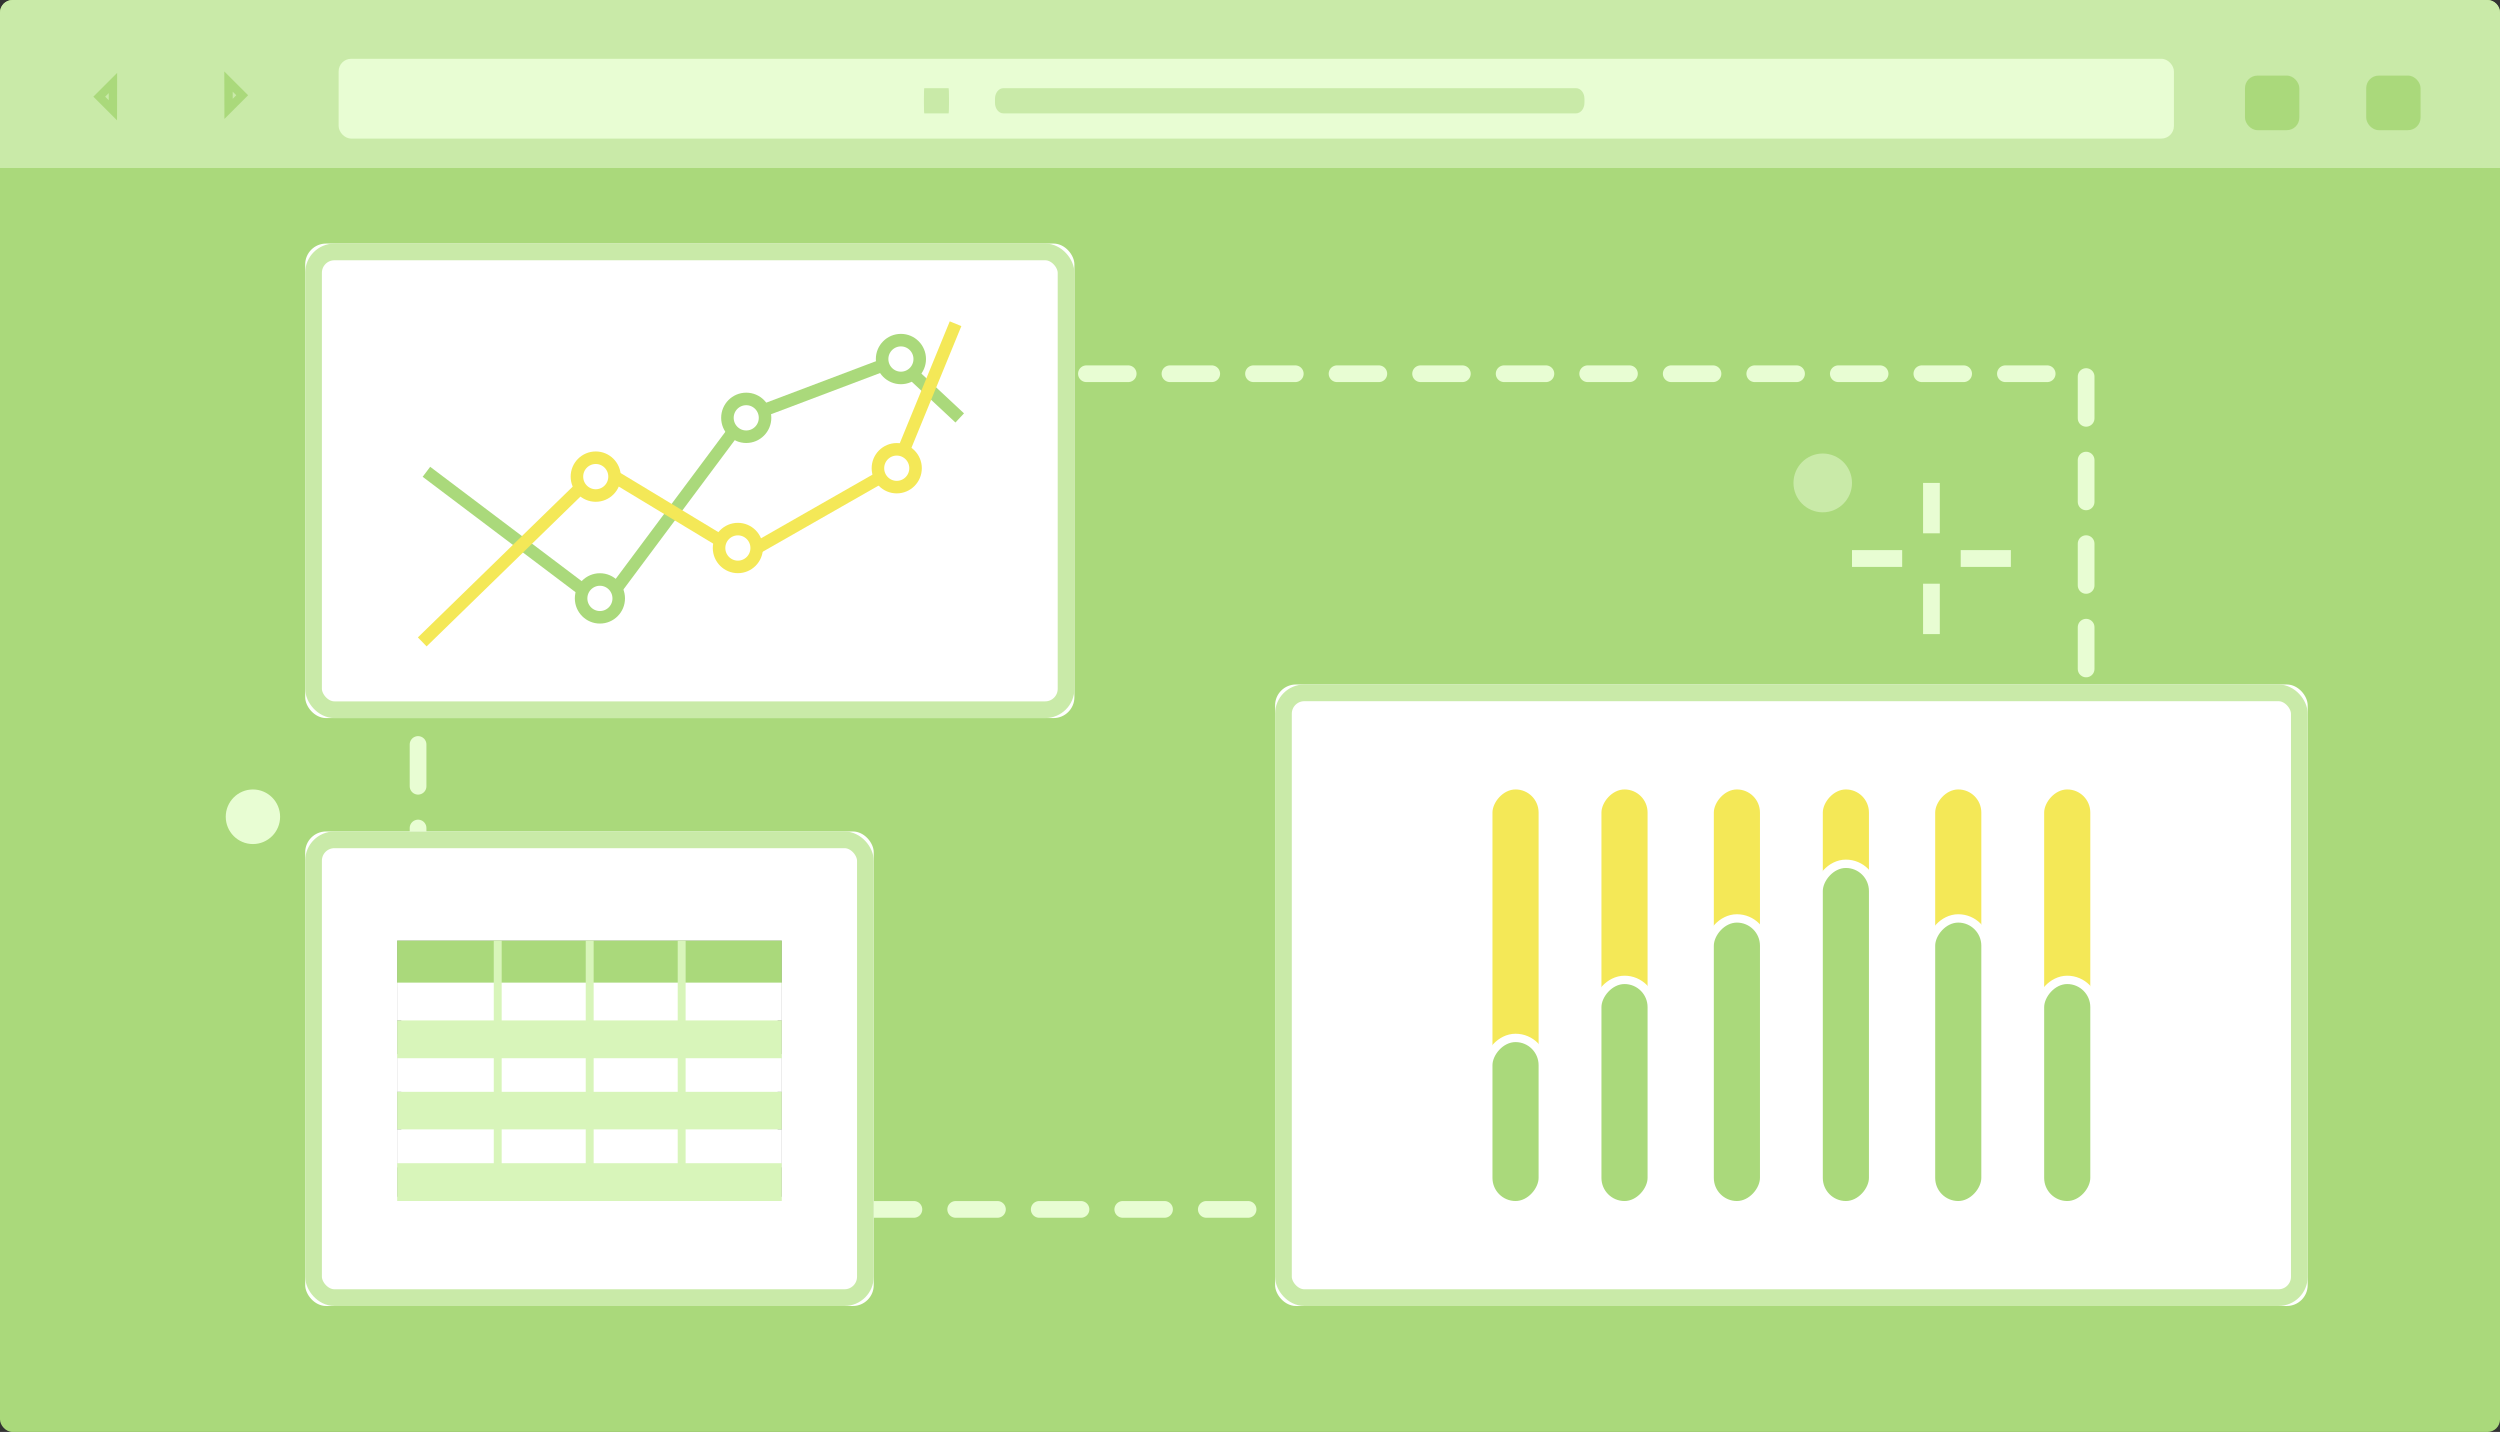 <?xml version="1.0" encoding="UTF-8"?>
<svg width="316px" height="181px" viewBox="0 0 316 181" version="1.1" xmlns="http://www.w3.org/2000/svg" xmlns:xlink="http://www.w3.org/1999/xlink">
    <rect x="0" y="0" width="316" height="181" fill="#333333" stroke="none"/>
    <!-- Generator: Sketch 48.2 (47327) - http://www.bohemiancoding.com/sketch -->
    <title>Artboard 7 Copy 8@3x</title>
    <desc>Created with Sketch.</desc>
    <defs>
        <rect id="path-1" x="161.171" y="86.519" width="130.522" height="78.557" rx="2.64"></rect>
        <rect id="path-2" x="38.575" y="105.097" width="71.866" height="59.979" rx="2.64"></rect>
        <rect id="path-3" x="38.575" y="30.786" width="97.231" height="59.979" rx="2.64"></rect>
    </defs>
    <g id="切图" stroke="none" stroke-width="1" fill="none" fill-rule="evenodd">
        <g id="Artboard-7-Copy-8">
            <g id="Group-3-Copy-7">
                <g id="Group-2" fill="#AAD97B">
                    <rect id="Rectangle-24" x="0" y="0" width="316" height="181" rx="1.584"></rect>
                </g>
                <path d="M1.584,0 L314.416,0 C315.291,3.09191142e-14 316,0.709 316,1.584 L316,21.232 L0,21.232 L0,1.584 C-1.07134434e-16,0.709 0.709,-5.05432164e-16 1.584,-6.66133815e-16 Z" id="Rectangle-24" fill="#C9EAA8"></path>
                <rect id="Rectangle-25" fill="#E8FDD3" x="42.803" y="7.431" width="231.98" height="10.085" rx="1.584"></rect>
                <g id="Group" transform="translate(116.783, 11.147)" fill="#C9EAA8">
                    <path d="M10.048,3.185 C9.46,3.185 8.983,2.591 8.983,1.858 L8.983,1.327 C8.983,0.594 9.46,0 10.048,0 L82.427,0 C83.015,0 83.492,0.594 83.492,1.327 L83.492,1.858 C83.492,2.591 83.015,3.185 82.427,3.185 L10.048,3.185 Z" id="Rectangle-26" transform="translate(46.237, 1.592) scale(1, -1) translate(-46.237, -1.592) "></path>
                    <path d="M0.045,3.185 C0.02,3.185 -3.06346563e-18,2.591 0,1.858 L0,1.327 C3.06346563e-18,0.594 0.02,0 0.045,0 L3.125,0 C3.15,0 3.171,0.594 3.171,1.327 L3.171,1.858 C3.171,2.591 3.15,3.185 3.125,3.185 L0.045,3.185 Z" id="Rectangle-26-Copy" transform="translate(1.585, 1.592) scale(1, -1) translate(-1.585, -1.592) "></path>
                </g>
                <rect id="Rectangle-27" fill="#AAD97B" x="283.766" y="9.554" width="6.87" height="6.9" rx="1.584"></rect>
                <rect id="Rectangle-27-Copy" fill="#AAD97B" x="299.09" y="9.554" width="6.87" height="6.9" rx="1.584"></rect>
                <path d="M29.949,11.183 L27.512,13.631 L29.949,13.631 L29.949,11.183 Z" id="Rectangle-8-Copy-2" stroke="#AAD97B" stroke-width="1.056" transform="translate(28.359, 12.032) rotate(-45) translate(-28.359, -12.032) "></path>
                <path d="M16.389,11.364 L13.953,13.811 L16.389,13.811 L16.389,11.364 Z" id="Rectangle-8-Copy-3" stroke="#AAD97B" stroke-width="1.056" transform="translate(14.8, 12.212) scale(-1, 1) rotate(-45) translate(-14.8, -12.212) "></path>
                <rect id="Rectangle-7-Copy" stroke="#E8FDD3" stroke-width="2.112" stroke-linecap="round" stroke-linejoin="round" stroke-dasharray="5.28" x="52.843" y="47.24" width="210.843" height="105.628"></rect>
                <g id="Rectangle-Copy">
                    <use fill="#FFFFFF" fill-rule="evenodd" xlink:href="#path-1"></use>
                    <rect stroke="#C9EAA8" stroke-width="2.112" x="162.227" y="87.575" width="128.41" height="76.445" rx="2.64"></rect>
                </g>
                <g id="Rectangle-Copy-2">
                    <use fill="#FFFFFF" fill-rule="evenodd" xlink:href="#path-2"></use>
                    <rect stroke="#C9EAA8" stroke-width="2.112" x="39.631" y="106.153" width="69.754" height="57.867" rx="2.64"></rect>
                </g>
                <g id="Rectangle-Copy-3">
                    <use fill="#FFFFFF" fill-rule="evenodd" xlink:href="#path-3"></use>
                    <rect stroke="#C9EAA8" stroke-width="2.112" x="39.631" y="31.842" width="95.119" height="57.867" rx="2.64"></rect>
                </g>
                <g id="折线图图" transform="translate(53.371, 40.871)" stroke-width="1.584">
                    <polyline id="Path-8" stroke="#AAD97B" points="0.528 18.764 22.927 35.67 40.608 11.956 60.06 4.607 67.939 11.956"></polyline>
                    <ellipse id="Oval-2-Copy-4" stroke="#AAD97B" fill="#FFFFFF" cx="22.458" cy="34.767" rx="2.378" ry="2.389"></ellipse>
                    <ellipse id="Oval-2-Copy-5" stroke="#AAD97B" fill="#FFFFFF" cx="40.953" cy="11.943" rx="2.378" ry="2.389"></ellipse>
                    <ellipse id="Oval-2-Copy-6" stroke="#AAD97B" fill="#FFFFFF" cx="60.505" cy="4.512" rx="2.378" ry="2.389"></ellipse>
                    <polyline id="Path-6" stroke="#F4E857" points="0 40.266 22.539 18.316 40.699 29.291 59.92 18.316 67.411 0.048"></polyline>
                    <ellipse id="Oval-2-Copy" stroke="#F4E857" fill="#FFFFFF" cx="39.896" cy="28.397" rx="2.378" ry="2.389"></ellipse>
                    <ellipse id="Oval-2-Copy-3" stroke="#F4E857" fill="#FFFFFF" cx="59.977" cy="18.312" rx="2.378" ry="2.389"></ellipse>
                    <ellipse id="Oval-2-Copy-2" stroke="#F4E857" fill="#FFFFFF" cx="21.93" cy="19.374" rx="2.378" ry="2.389"></ellipse>
                </g>
                <ellipse id="Oval-6-Copy-2" fill="#C9EAA8" cx="230.395" cy="61.041" rx="3.699" ry="3.716"></ellipse>
                <g id="Group-Copy-6" transform="translate(234.094, 61.041)" fill="#E8FDD3">
                    <rect id="Rectangle-4" x="8.983" y="12.739" width="2.114" height="6.37"></rect>
                    <rect id="Rectangle-4-Copy" x="8.983" y="0" width="2.114" height="6.37"></rect>
                    <polygon id="Rectangle-4-Copy-2" points="20.08 8.493 20.08 10.616 13.739 10.616 13.739 8.493"></polygon>
                    <polygon id="Rectangle-4-Copy-3" points="6.341 8.493 6.341 10.616 -7.10542736e-15 10.616 -7.10542736e-15 8.493"></polygon>
                </g>
                <ellipse id="Oval-6-Copy-3" fill="#E8FDD3" cx="31.97" cy="103.239" rx="3.435" ry="3.45"></ellipse>
                <g id="百分比柱状图图" transform="translate(226.242, 126.258) scale(-1, 1) translate(-226.242, -126.258) translate(187.742, 99.258)" stroke="#FFFFFF" stroke-width="1.056">
                    <rect id="Rectangle-6" fill="#F4E857" x="69.735" y="0" width="6.887" height="53.079" rx="3.444"></rect>
                    <rect id="Rectangle-6-Copy" fill="#F4E857" x="55.96" y="0" width="6.887" height="53.079" rx="3.444"></rect>
                    <rect id="Rectangle-6" fill="#F4E857" x="0" y="0" width="6.887" height="53.079" rx="3.444"></rect>
                    <rect id="Rectangle-6-Copy" fill="#F4E857" x="27.98" y="0" width="6.887" height="53.079" rx="3.444"></rect>
                    <rect id="Rectangle-6-Copy-4" fill="#F4E857" x="13.775" y="0" width="6.887" height="53.079" rx="3.444"></rect>
                    <rect id="Rectangle-6-Copy-5" fill="#F4E857" x="41.755" y="0" width="6.887" height="53.079" rx="3.444"></rect>
                    <rect id="Rectangle-6-Copy-2" fill="#AAD97B" x="55.96" y="24.598" width="6.887" height="28.482" rx="3.444"></rect>
                    <rect id="Rectangle-6-Copy-3" fill="#AAD97B" x="69.735" y="31.934" width="6.887" height="21.145" rx="3.444"></rect>
                    <rect id="Rectangle-6-Copy-5" fill="#AAD97B" x="41.755" y="16.83" width="6.887" height="36.249" rx="3.444"></rect>
                    <rect id="Rectangle-6-Copy-2" fill="#AAD97B" x="27.98" y="9.925" width="6.887" height="43.154" rx="3.444"></rect>
                    <rect id="Rectangle-6-Copy-6" fill="#AAD97B" x="13.775" y="16.83" width="6.887" height="36.249" rx="3.444"></rect>
                    <rect id="Rectangle-6-Copy-3" fill="#AAD97B" x="0" y="24.598" width="6.887" height="28.482" rx="3.444"></rect>
                </g>
                <g id="交叉表图" transform="translate(50.201, 118.897)">
                    <rect id="Rectangle-5" stroke="#979797" stroke-width="0.528" x="0.264" y="0.264" width="48.087" height="31.85"></rect>
                    <rect id="Rectangle-5" fill="#AAD97B" x="0" y="0" width="48.615" height="5.839"></rect>
                    <rect id="Rectangle-5-Copy" fill="#FFFFFF" x="0" y="5.308" width="48.615" height="4.777"></rect>
                    <rect id="Rectangle-5-Copy-3" fill="#FFFFFF" x="0" y="14.331" width="48.615" height="4.777"></rect>
                    <rect id="Rectangle-5-Copy-4" fill="#D8F5BA" x="0" y="19.109" width="48.615" height="4.777"></rect>
                    <rect id="Rectangle-5-Copy-5" fill="#FFFFFF" x="0" y="23.886" width="48.615" height="4.777"></rect>
                    <rect id="Rectangle-5-Copy-6" fill="#D8F5BA" x="0" y="28.132" width="48.615" height="4.777"></rect>
                    <rect id="Rectangle-5-Copy-2" fill="#D8F5BA" x="0" y="10.085" width="48.615" height="4.777"></rect>
                    <rect id="Rectangle-5" fill="#D8F5BA" transform="translate(12.711, 16.455) scale(-1, 1) translate(-12.711, -16.455) " x="12.211" y="0" width="1" height="32.909"></rect>
                    <rect id="Rectangle-5-Copy-7" fill="#D8F5BA" transform="translate(24.336, 16.455) scale(-1, 1) translate(-24.336, -16.455) " x="23.836" y="0" width="1" height="32.909"></rect>
                    <rect id="Rectangle-5-Copy-8" fill="#D8F5BA" transform="translate(35.962, 16.455) scale(-1, 1) translate(-35.962, -16.455) " x="35.462" y="0" width="1" height="32.909"></rect>
                </g>
            </g>
        </g>
    </g>
</svg>